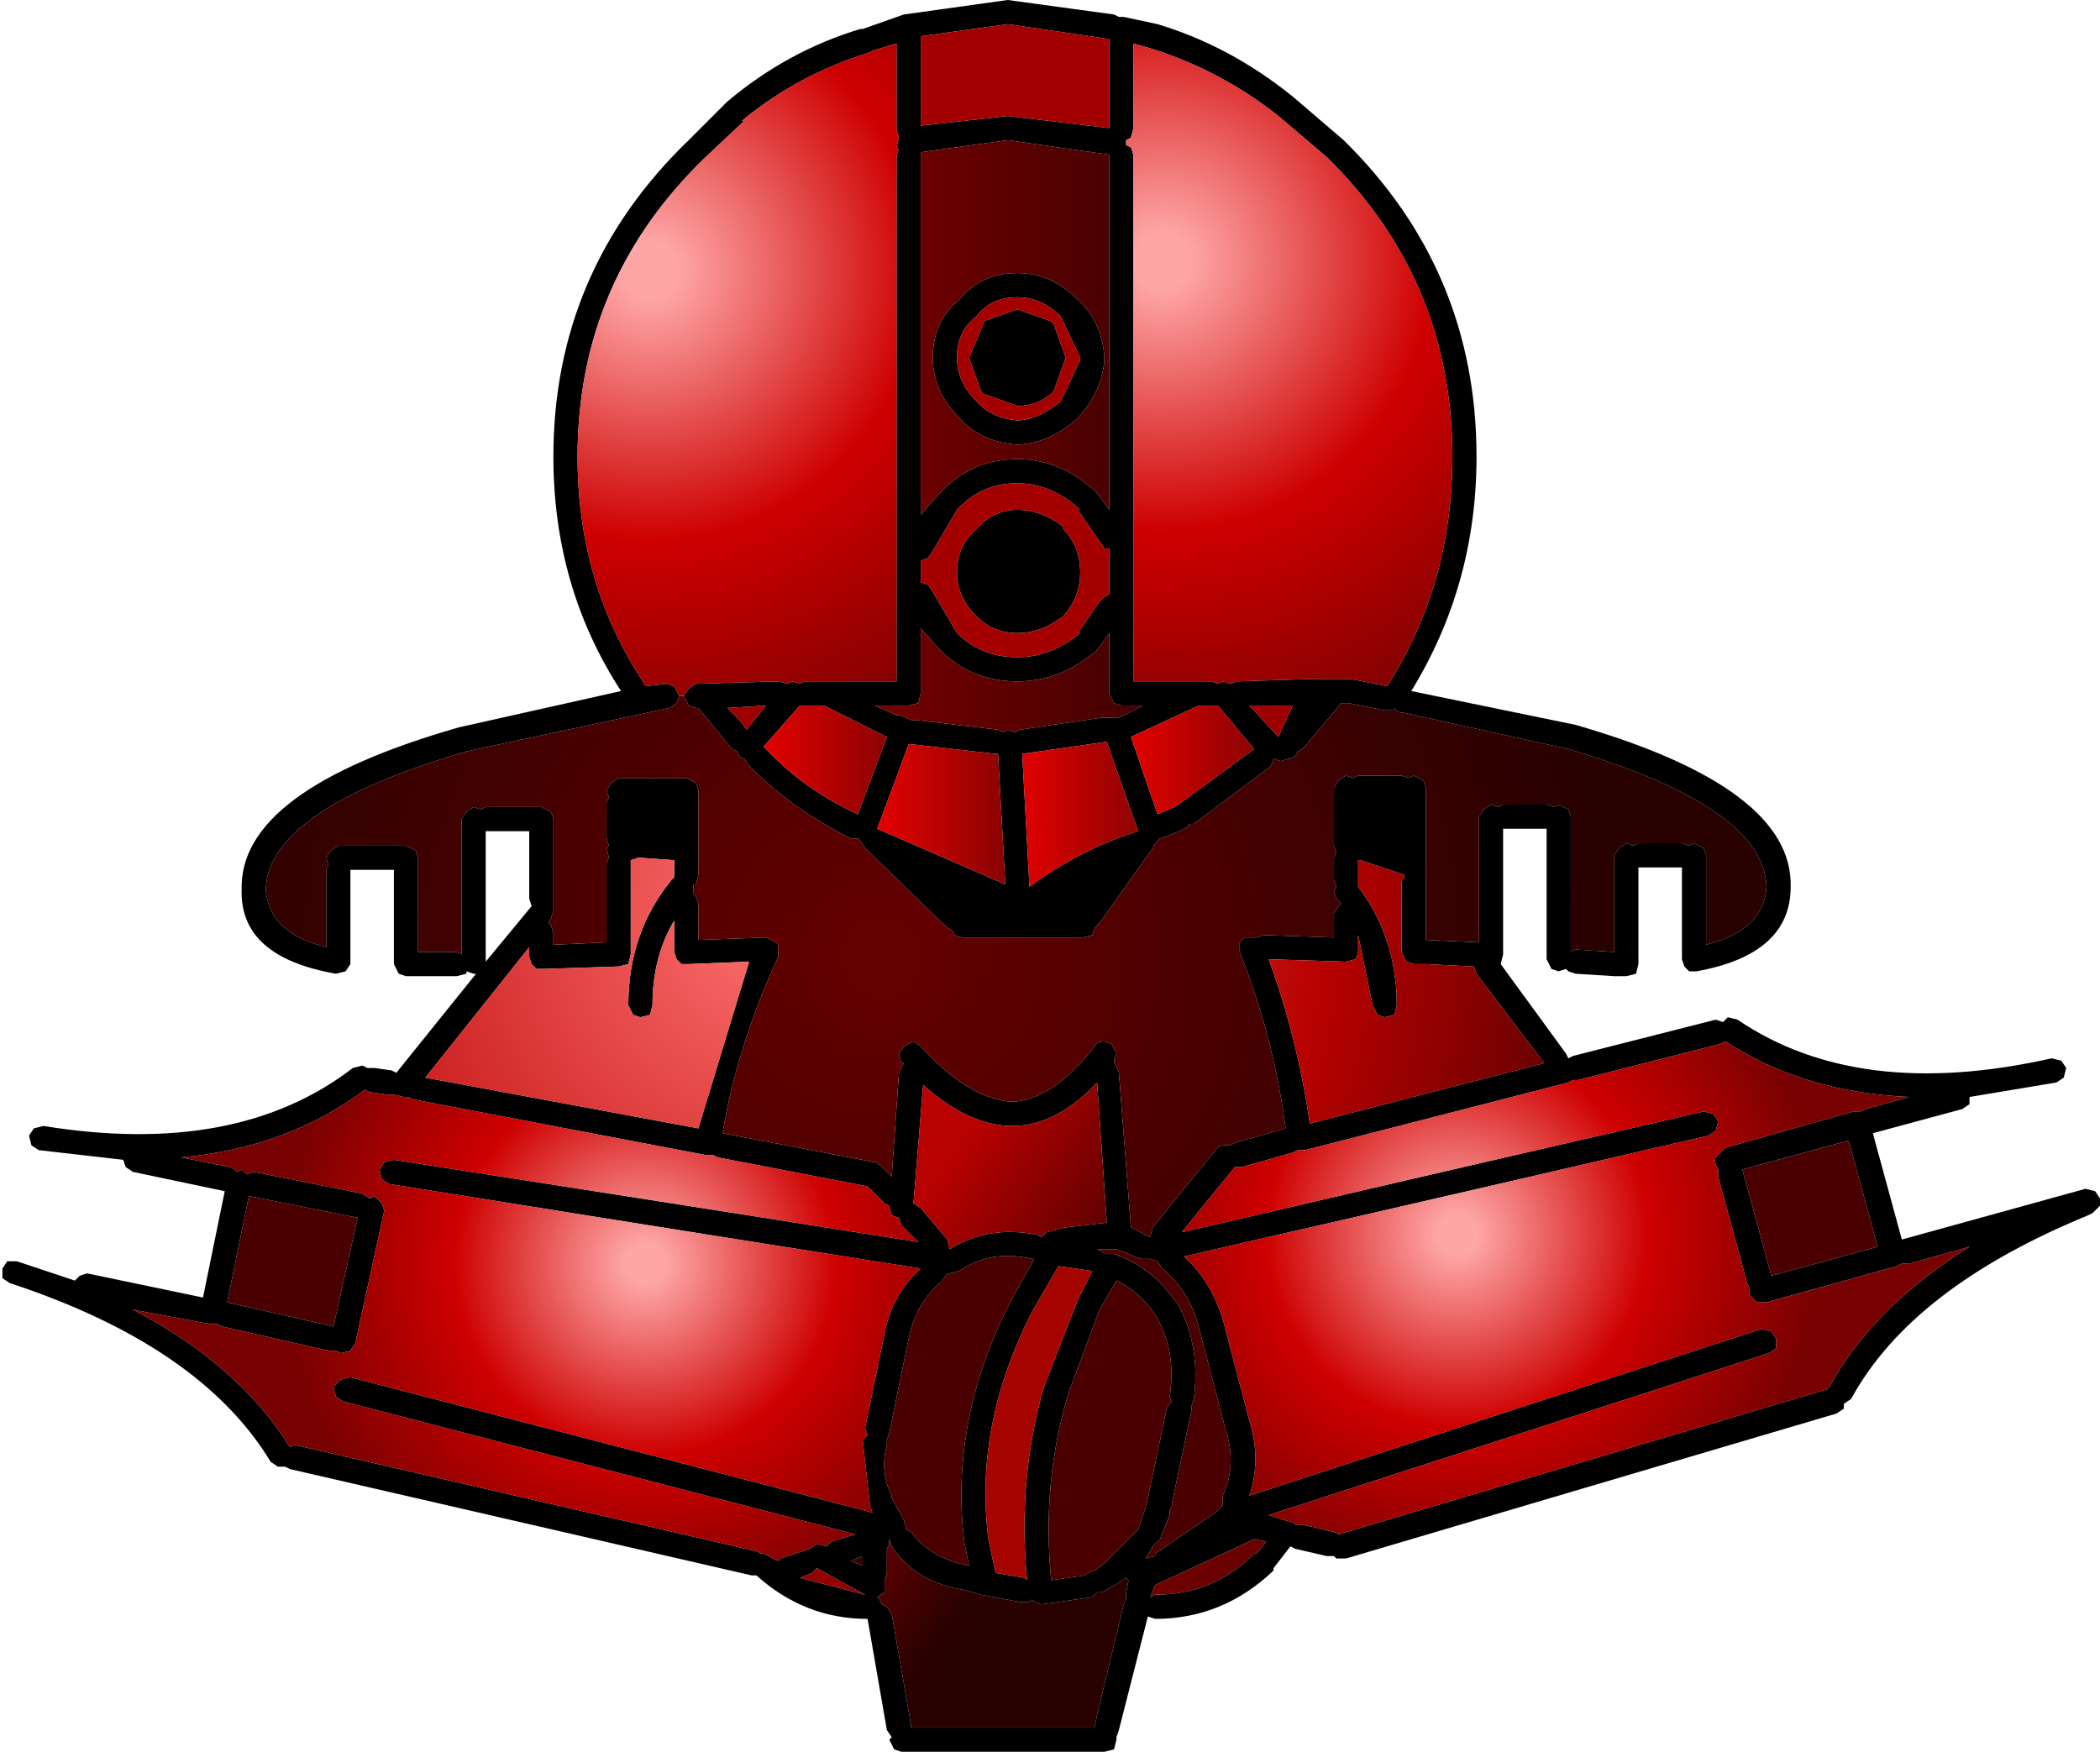 <?xml version="1.0" encoding="UTF-8" standalone="no"?>
<svg xmlns:xlink="http://www.w3.org/1999/xlink" height="36.25px" width="43.45px" xmlns="http://www.w3.org/2000/svg">
  <g transform="matrix(1.0, 0.0, 0.0, 1.0, 20.85, 19.2)">
    <path d="M2.3 -18.85 L2.4 -18.85 3.1 -18.7 Q4.6 -18.25 5.9 -17.2 L6.95 -16.3 Q9.7 -13.6 9.7 -9.75 9.7 -7.1 8.35 -4.9 L11.75 -4.2 Q16.25 -2.9 16.2 -0.85 16.2 0.55 14.25 0.9 L14.1 0.9 14.0 0.8 13.95 0.65 13.95 -1.25 13.05 -1.25 13.05 0.75 13.0 0.95 12.8 1.0 12.7 1.0 12.55 1.0 11.75 0.95 11.6 0.9 11.55 0.85 11.4 0.9 11.25 0.85 11.15 0.65 11.15 -2.05 10.25 -2.05 10.25 0.55 10.2 0.75 11.55 2.6 11.6 2.7 11.7 2.65 14.65 1.9 14.8 1.95 14.9 1.85 15.1 1.9 Q17.6 3.6 21.6 2.7 L21.8 2.75 21.9 2.9 21.85 3.1 21.7 3.2 19.9 3.5 19.9 3.65 19.75 3.75 17.9 4.25 18.5 6.45 22.3 5.4 22.5 5.45 22.6 5.6 22.6 5.75 22.45 5.9 22.35 5.95 Q18.7 7.45 17.45 9.75 L17.3 9.85 17.3 9.95 17.15 10.05 7.0 13.05 6.8 13.05 6.75 13.0 6.6 13.0 5.95 12.85 5.85 12.8 5.5 13.25 5.5 13.3 Q4.45 14.3 3.05 14.3 L2.9 14.25 2.3 16.6 2.25 16.75 2.25 16.8 2.2 17.0 2.0 17.05 -2.2 17.05 -2.35 17.0 -2.45 16.8 -2.4 16.75 -2.5 16.6 -2.9 14.3 Q-4.2 14.3 -5.2 13.4 L-5.3 13.4 -14.85 11.2 -14.95 11.15 -15.1 11.15 -15.25 11.05 Q-16.7 8.65 -20.65 7.35 L-20.8 7.25 -20.8 7.05 -20.7 6.9 -20.5 6.9 -19.3 7.3 -19.2 7.2 -19.05 7.15 -16.65 7.65 -16.2 5.45 -18.1 5.05 -18.25 4.95 -18.3 4.8 -20.05 4.6 -20.2 4.5 -20.25 4.3 -20.15 4.15 -19.95 4.1 Q-15.95 4.75 -13.55 2.9 L-13.35 2.85 -13.25 2.9 -13.1 2.9 -12.75 2.95 -12.65 3.0 -11.0 0.95 -11.05 0.95 -11.2 0.9 -11.2 0.95 -11.4 1.0 -12.45 1.0 -12.6 0.95 -12.7 0.75 -12.7 -1.2 -13.6 -1.2 -13.6 0.45 -13.6 0.6 -13.6 0.75 -13.7 0.9 -13.9 0.95 Q-15.9 0.6 -15.85 -0.8 -15.9 -2.85 -11.35 -4.15 L-8.0 -4.9 Q-9.4 -7.05 -9.4 -9.75 -9.4 -13.6 -6.6 -16.3 L-5.8 -17.1 Q-4.55 -18.15 -3.05 -18.6 L-3.0 -18.6 -2.15 -18.9 0.0 -19.2 2.2 -18.9 2.3 -18.85 M2.6 -18.3 L2.6 -16.55 2.55 -16.35 2.45 -16.3 2.45 -16.2 2.55 -16.15 2.6 -16.0 2.6 -5.1 3.8 -5.1 3.95 -5.1 4.2 -5.1 4.35 -5.05 4.45 -5.1 4.6 -5.05 4.75 -5.1 6.3 -5.15 6.4 -5.15 6.75 -5.15 6.85 -5.15 7.1 -5.15 7.85 -5.0 Q9.2 -7.1 9.2 -9.75 9.2 -13.4 6.6 -15.95 L5.6 -16.8 Q4.4 -17.75 2.95 -18.2 L2.6 -18.3 M2.1 -16.0 L0.0 -16.3 -1.8 -16.05 -1.8 -8.55 -1.4 -9.0 Q-0.75 -9.7 0.2 -9.7 1.1 -9.7 1.85 -9.0 L2.1 -8.65 2.1 -16.0 M2.1 -18.4 L2.05 -18.4 0.0 -18.7 -1.8 -18.45 -1.8 -16.6 0.0 -16.8 2.1 -16.55 2.1 -18.4 M1.1 -12.65 Q0.7 -13.05 0.2 -13.05 -0.35 -13.05 -0.65 -12.65 -1.05 -12.35 -1.05 -11.8 -1.05 -11.3 -0.65 -10.9 -0.35 -10.55 0.2 -10.5 L0.25 -10.5 Q0.7 -10.55 1.1 -10.9 L1.5 -11.75 1.5 -11.8 1.1 -12.65 M0.2 -13.55 Q0.9 -13.55 1.45 -13.0 1.95 -12.55 2.0 -11.8 L2.0 -11.75 Q1.95 -11.1 1.45 -10.55 0.9 -10.05 0.25 -10.0 L0.2 -10.0 Q-0.55 -10.05 -1.0 -10.55 -1.55 -11.1 -1.55 -11.8 -1.55 -12.55 -1.0 -13.0 -0.55 -13.55 0.2 -13.55 M0.2 -8.65 Q0.7 -8.65 1.15 -8.3 L1.15 -8.25 Q1.5 -7.9 1.5 -7.35 1.5 -6.85 1.15 -6.45 0.7 -6.1 0.2 -6.1 -0.3 -6.1 -0.65 -6.45 -1.05 -6.85 -1.05 -7.35 -1.05 -7.9 -0.65 -8.25 -0.3 -8.65 0.2 -8.65 M2.1 -7.85 L2.0 -7.85 1.9 -8.0 1.45 -8.65 1.5 -8.65 Q0.9 -9.2 0.2 -9.2 -0.55 -9.2 -1.05 -8.65 L-1.55 -7.8 -1.65 -7.65 -1.8 -7.6 -1.8 -7.15 -1.65 -7.1 -1.55 -6.95 -1.05 -6.1 Q-0.55 -5.6 0.2 -5.6 0.9 -5.6 1.5 -6.1 L1.45 -6.1 1.9 -6.75 2.0 -6.85 2.1 -6.9 2.1 -7.85 M0.9 -12.55 L0.95 -12.5 1.2 -11.8 0.95 -11.1 0.9 -11.05 Q0.6 -10.8 0.2 -10.8 L-0.5 -11.05 -0.55 -11.1 -0.8 -11.8 -0.5 -12.5 -0.5 -12.55 0.2 -12.8 0.9 -12.55 M2.8 -4.6 L2.6 -4.6 2.5 -4.6 2.35 -4.6 2.2 -4.65 2.1 -4.85 2.1 -6.1 1.85 -5.75 Q1.1 -5.1 0.2 -5.1 -0.75 -5.1 -1.4 -5.75 L-1.8 -6.2 -1.8 -4.85 -1.85 -4.65 -2.05 -4.6 -2.15 -4.6 -2.3 -4.6 -2.75 -4.6 -2.3 -4.4 -2.25 -4.4 -2.1 -4.35 -2.0 -4.3 -1.9 -4.3 -0.2 -4.1 -0.1 -4.05 0.0 -4.1 0.15 -4.05 0.25 -4.1 1.95 -4.35 2.05 -4.35 2.15 -4.35 2.3 -4.35 2.4 -4.4 2.8 -4.6 M4.35 -4.6 L4.2 -4.6 3.95 -4.6 2.55 -3.95 3.1 -2.35 3.45 -2.5 3.6 -2.6 5.1 -3.7 4.35 -4.6 M2.05 -3.85 L0.3 -3.6 0.45 -0.85 Q1.55 -1.65 2.7 -2.0 L2.05 -3.85 M-6.8 -4.8 L-6.85 -4.65 -7.0 -4.55 -11.2 -3.65 Q-15.3 -2.45 -15.35 -0.8 -15.3 0.1 -14.1 0.4 L-14.1 -1.2 -14.05 -1.3 -14.1 -1.45 -14.0 -1.6 -13.85 -1.7 -12.45 -1.7 -12.25 -1.6 -12.2 -1.45 -12.2 -1.3 -12.2 -1.2 -12.2 0.5 -11.4 0.5 -11.3 0.55 -11.3 -2.25 -11.2 -2.4 -11.05 -2.5 -10.9 -2.45 -10.8 -2.5 -9.65 -2.5 -9.45 -2.4 -9.4 -2.25 -9.4 -2.1 -9.4 -2.0 -9.4 -0.6 -9.4 -0.45 -9.4 -0.35 -9.45 -0.2 -9.5 -0.1 -9.45 -0.05 -9.4 0.1 -9.4 0.35 -8.3 0.3 -8.3 -1.35 -8.25 -1.45 -8.3 -1.65 -8.25 -1.7 -8.3 -1.85 -8.3 -2.6 -8.25 -2.7 -8.3 -2.85 -8.2 -3.0 -8.05 -3.1 -6.65 -3.1 -6.45 -3.0 -6.4 -2.85 -6.4 -2.7 -6.4 -2.6 -6.4 -1.85 -6.4 -1.7 -6.4 -1.5 -6.4 -1.45 -6.4 -1.35 -6.4 -1.1 -6.45 -0.9 -6.5 -0.9 -6.5 -0.85 -6.5 -0.7 -6.45 -0.65 -6.4 -0.5 -6.4 0.25 -5.0 0.2 -4.9 0.25 -4.8 0.3 -4.75 0.35 -4.75 0.45 -4.75 0.55 -4.75 0.6 Q-5.6 2.45 -5.9 4.25 L-2.75 4.85 Q-2.7 4.85 -2.6 4.95 L-2.4 5.15 -2.25 3.0 -2.15 2.8 -2.2 2.8 -2.25 2.6 -2.15 2.45 -1.95 2.35 -1.8 2.45 Q-0.8 3.55 0.1 3.6 0.95 3.55 1.8 2.45 1.85 2.35 2.0 2.35 L2.15 2.4 2.25 2.6 2.2 2.75 2.2 2.8 2.25 2.85 2.3 3.0 2.55 6.2 2.95 6.4 3.0 6.2 4.3 4.6 Q4.35 4.5 4.5 4.5 L4.6 4.5 4.7 4.45 5.75 4.15 Q5.5 2.25 4.8 0.5 L4.8 0.3 4.9 0.2 5.1 0.2 5.15 0.2 5.3 0.15 6.75 0.2 6.75 -0.3 6.85 -0.45 6.9 -0.5 6.8 -0.6 6.75 -0.75 6.8 -0.85 6.75 -1.0 6.75 -1.45 6.8 -1.55 6.75 -1.7 6.75 -2.9 6.85 -3.05 7.0 -3.15 7.15 -3.1 7.25 -3.15 8.15 -3.15 8.3 -3.1 8.4 -3.15 8.6 -3.05 8.65 -2.9 8.65 -1.2 8.65 -1.05 8.65 -0.95 8.65 0.25 9.75 0.3 9.75 -2.3 9.85 -2.45 10.0 -2.55 10.15 -2.5 10.25 -2.55 11.15 -2.55 11.3 -2.5 11.4 -2.55 11.6 -2.45 11.65 -2.3 11.65 0.5 11.75 0.45 12.55 0.5 12.55 -1.5 12.65 -1.65 12.8 -1.75 12.95 -1.7 13.05 -1.75 13.95 -1.75 14.1 -1.7 14.2 -1.75 14.4 -1.65 14.45 -1.5 14.45 0.35 Q15.65 0.05 15.7 -0.85 15.65 -2.5 11.6 -3.7 L8.2 -4.45 Q8.05 -4.45 8.0 -4.55 L8.0 -4.5 7.8 -4.5 7.05 -4.65 6.9 -4.65 6.1 -3.7 6.0 -3.65 5.95 -3.55 5.85 -3.5 5.8 -3.5 5.65 -3.45 5.5 -3.5 5.45 -3.35 3.85 -2.15 3.75 -2.15 3.75 -2.1 3.55 -2.0 3.3 -1.9 3.15 -1.85 3.05 -1.75 3.0 -1.65 1.9 -0.1 1.8 0.0 1.75 0.15 1.55 0.2 -0.95 0.2 -1.1 0.15 -1.15 0.05 -1.25 0.0 -2.95 -1.65 -3.05 -1.8 -3.1 -1.85 -3.25 -1.85 Q-4.45 -2.45 -5.35 -3.35 L-5.45 -3.5 -5.55 -3.55 -5.6 -3.65 -5.7 -3.7 -5.75 -3.75 -5.95 -4.0 -6.4 -4.55 -6.45 -4.55 -6.6 -4.6 -6.7 -4.8 -6.6 -4.95 -6.45 -5.05 -4.75 -5.1 -4.55 -5.05 -4.45 -5.1 -4.3 -5.05 -4.2 -5.1 -3.8 -5.1 -3.7 -5.1 -2.3 -5.1 -2.3 -16.0 -2.25 -16.1 -2.3 -16.15 -2.25 -16.35 -2.3 -16.5 -2.3 -18.3 -2.8 -18.15 -2.9 -18.1 Q-4.35 -17.65 -5.5 -16.7 L-5.45 -16.7 -6.25 -15.95 Q-8.9 -13.4 -8.9 -9.75 -8.9 -7.15 -7.55 -5.1 L-7.5 -5.0 -7.05 -5.05 -6.9 -5.0 -6.8 -4.8 M5.6 -3.95 L5.9 -4.6 5.0 -4.6 5.6 -3.95 M7.25 -1.4 L7.25 -1.0 7.25 -0.85 Q8.05 0.2 8.05 1.6 L8.0 1.8 7.8 1.85 7.65 1.8 7.55 1.6 7.25 0.15 7.25 0.2 7.25 0.35 7.25 0.5 7.2 0.65 7.0 0.7 5.4 0.65 Q6.0 2.3 6.25 4.05 L11.1 2.8 9.7 0.95 9.65 0.8 8.65 0.75 8.55 0.75 8.4 0.75 8.25 0.7 8.15 0.5 8.15 -0.95 8.2 -1.05 8.2 -1.1 8.05 -1.15 7.3 -1.4 7.25 -1.4 M17.4 4.4 L15.2 5.0 15.8 7.2 18.0 6.6 17.4 4.4 M17.5 3.8 L17.65 3.8 17.75 3.75 18.65 3.5 Q16.45 3.4 14.85 2.35 L14.75 2.4 11.8 3.15 11.7 3.15 11.6 3.2 6.15 4.6 6.0 4.6 5.9 4.65 4.85 4.95 4.7 4.95 3.6 6.3 14.4 3.8 14.6 3.85 14.7 4.0 14.65 4.2 14.5 4.3 3.65 6.8 Q4.2 7.3 4.45 8.1 L5.0 10.2 Q5.25 11.0 5.0 11.75 L15.6 8.3 15.8 8.35 15.9 8.5 15.9 8.7 15.75 8.8 5.4 12.15 5.55 12.2 5.7 12.25 5.9 12.3 5.95 12.35 6.1 12.35 6.75 12.5 6.85 12.55 16.95 9.55 17.0 9.5 Q17.9 7.85 19.9 6.6 L18.65 6.95 18.5 6.95 18.4 7.0 15.7 7.75 15.5 7.75 15.35 7.6 15.35 7.45 15.3 7.35 14.7 5.15 14.7 5.0 14.65 4.9 Q14.6 4.75 14.7 4.7 L14.85 4.55 17.5 3.8 M2.05 6.1 L1.85 3.2 Q1.0 4.1 0.1 4.1 -0.8 4.1 -1.75 3.25 L-1.95 5.7 -1.8 5.8 -1.25 6.45 -1.2 6.65 Q-0.4 6.15 0.6 6.35 L0.7 6.4 0.8 6.3 1.2 6.2 2.05 6.1 M3.05 8.0 Q2.7 7.5 2.25 7.3 L1.9 7.9 1.25 9.65 Q0.7 11.5 0.9 13.5 L1.6 13.4 1.65 13.35 1.8 13.3 2.0 13.15 2.55 12.6 2.65 12.5 2.7 12.45 2.85 12.0 2.9 11.8 3.3 9.9 3.4 9.8 3.35 9.7 Q3.5 8.75 3.05 8.0 M3.2 7.05 L3.1 6.9 2.95 6.85 2.9 6.85 2.75 6.85 2.25 6.65 1.85 6.65 1.95 6.7 2.0 6.75 2.2 6.75 Q2.95 7.0 3.45 7.7 L3.5 7.75 Q4.0 8.65 3.85 9.75 L3.8 9.9 3.8 10.0 3.4 11.9 3.4 11.95 3.35 12.05 3.35 12.15 3.15 12.65 3.0 12.8 2.95 12.9 2.85 13.05 3.05 13.0 3.05 12.95 4.15 12.2 4.3 12.1 4.35 12.05 4.45 11.95 4.45 11.75 Q4.75 11.1 4.5 10.35 L3.95 8.25 Q3.75 7.5 3.2 7.05 M1.45 7.7 L1.75 7.1 1.05 7.0 0.5 7.95 Q-0.7 10.3 -0.4 12.65 L-0.25 13.35 0.35 13.45 0.4 13.5 Q0.2 11.4 0.75 9.5 L1.45 7.7 M0.55 6.85 L0.5 6.85 Q-0.35 6.65 -1.0 7.1 L-1.2 7.15 -1.25 7.15 -1.35 7.3 Q-1.9 7.75 -2.05 8.5 L-2.45 10.45 -2.5 10.6 -2.5 10.7 Q-2.65 11.25 -2.4 11.75 L-2.4 11.8 -2.15 12.25 -2.1 12.45 -2.0 12.5 Q-1.6 13.05 -0.8 13.2 L-0.9 12.7 Q-1.2 10.2 0.05 7.75 L0.55 6.85 M5.35 12.7 L5.1 12.65 3.05 13.6 2.95 13.85 3.05 13.8 Q4.25 13.8 5.1 12.95 L5.15 12.95 5.35 12.7 M1.85 13.75 L1.75 13.85 0.7 14.0 0.55 13.95 0.5 13.9 0.45 13.95 0.25 13.95 -0.55 13.8 -0.9 13.7 Q-1.9 13.55 -2.4 12.8 L-2.45 12.65 -2.45 12.75 -2.5 12.85 -2.5 12.95 -2.5 13.35 -2.55 13.5 -2.55 13.55 -2.55 13.75 -2.7 13.85 -2.65 13.9 -2.6 14.0 -2.5 14.05 -2.4 14.2 -2.0 16.5 -2.0 16.55 1.8 16.55 1.8 16.5 2.4 14.0 2.45 13.9 2.45 13.75 2.5 13.5 2.45 13.45 2.3 13.55 1.95 13.75 1.85 13.75 M-5.55 -4.3 L-5.4 -4.1 -5.0 -4.6 -5.8 -4.55 -5.55 -4.3 M-9.85 -0.45 L-9.9 -0.6 -9.9 -2.0 -10.8 -2.0 -10.8 0.7 -9.85 -0.45 M-7.8 -1.4 L-7.8 -1.35 -7.8 0.55 -7.85 0.75 -8.05 0.8 -9.6 0.85 -9.75 0.85 -9.85 0.75 -9.9 0.6 -9.9 0.4 -12.05 3.1 -6.4 4.15 -5.35 0.7 -6.6 0.75 -6.75 0.75 -6.85 0.65 -6.9 0.5 -6.9 -0.15 Q-7.35 0.6 -7.35 1.6 L-7.4 1.8 -7.6 1.85 -7.75 1.8 -7.85 1.6 Q-7.85 0.1 -6.95 -1.0 L-6.9 -1.05 -6.9 -1.4 -7.6 -1.45 -7.65 -1.45 -7.8 -1.4 M-2.0 -3.8 L-2.05 -3.8 -2.7 -2.05 -0.05 -0.9 -0.2 -3.6 -0.25 -3.6 -2.0 -3.8 M-3.8 -4.6 L-4.2 -4.6 -4.3 -4.6 -5.05 -3.75 -5.0 -3.7 Q-4.2 -2.85 -3.1 -2.35 L-2.5 -3.95 -3.8 -4.6 M-2.55 5.7 L-2.9 5.35 -6.0 4.75 -6.1 4.7 -6.25 4.7 -12.3 3.55 -12.4 3.5 -12.5 3.5 -12.7 3.45 -12.85 3.45 -13.2 3.4 -13.3 3.35 Q-14.9 4.55 -17.1 4.75 L-16.1 4.95 Q-16.05 4.95 -15.95 5.05 L-15.85 5.0 -15.75 5.1 -15.6 5.05 -13.35 5.5 -13.2 5.6 -13.1 5.55 -12.95 5.7 -12.9 5.85 -13.5 8.6 -13.6 8.75 -13.8 8.8 -13.9 8.75 -14.05 8.75 -16.25 8.25 -16.35 8.2 -16.5 8.2 -18.1 7.9 Q-15.9 9.05 -14.85 10.75 L-14.75 10.7 -5.2 12.9 -5.1 12.95 -5.05 12.95 -4.85 13.05 -4.75 13.1 -4.7 13.05 -4.25 12.9 -4.1 12.85 -3.95 12.75 -3.75 12.8 -3.65 12.7 -3.15 12.55 -13.75 9.8 -13.9 9.7 -13.95 9.5 -13.8 9.35 -13.6 9.3 -2.8 12.1 -2.85 11.95 -3.0 10.6 -2.9 10.5 -2.95 10.35 -2.55 8.4 Q-2.4 7.6 -1.8 7.05 L-12.8 5.3 -12.95 5.2 -13.0 5.0 -12.9 4.85 -12.7 4.8 -1.85 6.5 -2.2 6.15 -2.25 6.0 -2.4 5.95 -2.45 5.75 -2.55 5.7 M-13.45 6.0 L-15.7 5.55 -16.15 7.75 -13.95 8.25 -13.45 6.0 M-3.0 13.0 L-3.25 13.1 -3.0 13.2 -3.0 13.0 M-3.95 13.25 L-4.05 13.35 -4.3 13.45 -2.95 13.8 -3.95 13.25" fill="#000000" fill-rule="evenodd" stroke="none"/>
    <path d="M2.1 -18.4 L2.1 -16.55 0.0 -16.8 -1.8 -16.6 -1.8 -18.45 0.0 -18.7 2.05 -18.4 2.1 -18.4" fill="#a30101" fill-rule="evenodd" stroke="none"/>
    <path d="M1.1 -12.65 L1.5 -11.8 1.5 -11.75 1.1 -10.9 Q0.7 -10.55 0.25 -10.5 L0.2 -10.5 Q-0.35 -10.55 -0.65 -10.9 -1.05 -11.3 -1.05 -11.8 -1.05 -12.35 -0.65 -12.65 -0.35 -13.05 0.2 -13.05 0.7 -13.05 1.1 -12.65 M0.9 -12.55 L0.2 -12.8 -0.5 -12.55 -0.5 -12.5 -0.8 -11.8 -0.55 -11.1 -0.5 -11.05 0.2 -10.8 Q0.6 -10.8 0.9 -11.05 L0.95 -11.1 1.2 -11.8 0.95 -12.5 0.9 -12.55 M2.1 -7.85 L2.1 -6.9 2.0 -6.85 1.9 -6.75 1.45 -6.1 1.5 -6.1 Q0.9 -5.6 0.2 -5.6 -0.55 -5.6 -1.05 -6.1 L-1.55 -6.95 -1.65 -7.1 -1.8 -7.15 -1.8 -7.6 -1.65 -7.65 -1.55 -7.8 -1.05 -8.65 Q-0.55 -9.2 0.2 -9.2 0.9 -9.2 1.5 -8.65 L1.45 -8.65 1.9 -8.0 2.0 -7.85 2.1 -7.85 M0.2 -8.65 Q-0.3 -8.65 -0.65 -8.25 -1.05 -7.9 -1.05 -7.35 -1.05 -6.85 -0.65 -6.45 -0.3 -6.1 0.2 -6.1 0.7 -6.1 1.15 -6.45 1.5 -6.85 1.5 -7.35 1.5 -7.9 1.15 -8.25 L1.15 -8.3 Q0.7 -8.65 0.2 -8.65" fill="#a50000" fill-rule="evenodd" stroke="none"/>
    <path d="M5.6 -3.95 L5.0 -4.6 5.9 -4.6 5.6 -3.95 M-5.55 -4.3 L-5.8 -4.55 -5.0 -4.6 -5.4 -4.1 -5.55 -4.3" fill="#9c0000" fill-rule="evenodd" stroke="none"/>
    <path d="M17.4 4.4 L18.0 6.6 15.8 7.2 15.2 5.0 17.4 4.4 M3.2 7.05 Q3.75 7.5 3.95 8.25 L4.5 10.35 Q4.75 11.1 4.45 11.75 L4.45 11.95 4.35 12.05 4.3 12.1 4.15 12.2 3.05 12.95 3.05 13.0 2.85 13.05 2.95 12.9 3.0 12.8 3.15 12.65 3.35 12.15 3.35 12.05 3.4 11.95 3.4 11.9 3.8 10.0 3.8 9.9 3.85 9.75 Q4.0 8.65 3.5 7.75 L3.45 7.7 Q2.95 7.0 2.2 6.75 L2.0 6.75 1.95 6.7 1.85 6.65 2.25 6.65 2.75 6.85 2.9 6.85 2.95 6.85 3.1 6.9 3.2 7.05 M3.05 8.0 Q3.5 8.75 3.35 9.7 L3.4 9.8 3.3 9.9 2.9 11.8 2.85 12.0 2.7 12.45 2.65 12.5 2.55 12.6 2.0 13.15 1.8 13.3 1.65 13.35 1.6 13.4 0.9 13.5 Q0.7 11.5 1.25 9.65 L1.9 7.9 2.25 7.3 Q2.7 7.5 3.05 8.0 M0.55 6.85 L0.05 7.75 Q-1.2 10.2 -0.9 12.7 L-0.8 13.2 Q-1.6 13.05 -2.0 12.5 L-2.1 12.45 -2.15 12.25 -2.4 11.8 -2.4 11.75 Q-2.65 11.25 -2.5 10.7 L-2.5 10.6 -2.45 10.45 -2.05 8.5 Q-1.9 7.75 -1.35 7.3 L-1.25 7.15 -1.2 7.15 -1.0 7.1 Q-0.35 6.65 0.5 6.85 L0.55 6.85 M-13.45 6.0 L-13.95 8.25 -16.15 7.75 -15.7 5.55 -13.45 6.0" fill="#4a0000" fill-rule="evenodd" stroke="none"/>
    <path d="M1.45 7.7 L0.75 9.5 Q0.2 11.4 0.4 13.5 L0.35 13.45 -0.25 13.35 -0.4 12.65 Q-0.7 10.3 0.5 7.95 L1.05 7.0 1.75 7.1 1.45 7.7" fill="#a50400" fill-rule="evenodd" stroke="none"/>
    <path d="M2.6 -18.3 L2.95 -18.2 Q4.4 -17.75 5.6 -16.8 L6.6 -15.95 Q9.2 -13.4 9.2 -9.75 9.2 -7.1 7.85 -5.0 L7.1 -5.15 6.85 -5.15 6.75 -5.15 6.4 -5.15 6.3 -5.15 4.75 -5.1 4.6 -5.05 4.45 -5.1 4.35 -5.05 4.2 -5.1 3.95 -5.1 3.8 -5.1 2.6 -5.1 2.6 -16.0 2.55 -16.15 2.45 -16.2 2.45 -16.3 2.55 -16.35 2.6 -16.55 2.6 -18.3" fill="url(#gradient0)" fill-rule="evenodd" stroke="none"/>
    <path d="M2.1 -16.0 L2.1 -8.65 1.85 -9.0 Q1.1 -9.7 0.2 -9.7 -0.75 -9.7 -1.4 -9.0 L-1.8 -8.55 -1.8 -16.05 0.0 -16.3 2.1 -16.0 M0.2 -13.55 Q-0.55 -13.55 -1.0 -13.0 -1.55 -12.55 -1.55 -11.8 -1.55 -11.1 -1.0 -10.55 -0.55 -10.05 0.2 -10.0 L0.25 -10.0 Q0.9 -10.05 1.45 -10.55 1.95 -11.1 2.0 -11.75 L2.0 -11.8 Q1.95 -12.55 1.45 -13.0 0.9 -13.55 0.2 -13.55 M2.8 -4.6 L2.4 -4.4 2.3 -4.35 2.15 -4.35 2.05 -4.35 1.95 -4.35 0.25 -4.1 0.15 -4.05 0.0 -4.1 -0.1 -4.05 -0.2 -4.1 -1.9 -4.3 -2.0 -4.3 -2.1 -4.35 -2.25 -4.4 -2.3 -4.4 -2.75 -4.6 -2.3 -4.6 -2.15 -4.6 -2.05 -4.6 -1.85 -4.65 -1.8 -4.85 -1.8 -6.2 -1.4 -5.75 Q-0.75 -5.1 0.2 -5.1 1.1 -5.1 1.85 -5.75 L2.1 -6.1 2.1 -4.85 2.2 -4.65 2.35 -4.6 2.5 -4.6 2.6 -4.6 2.8 -4.6" fill="url(#gradient1)" fill-rule="evenodd" stroke="none"/>
    <path d="M4.35 -4.6 L5.1 -3.7 3.6 -2.6 3.45 -2.5 3.1 -2.35 2.55 -3.95 3.95 -4.6 4.2 -4.6 4.35 -4.6" fill="url(#gradient2)" fill-rule="evenodd" stroke="none"/>
    <path d="M2.05 -3.85 L2.7 -2.0 Q1.55 -1.65 0.45 -0.85 L0.3 -3.6 2.05 -3.85" fill="url(#gradient3)" fill-rule="evenodd" stroke="none"/>
    <path d="M-6.7 -4.8 L-6.6 -4.6 -6.45 -4.55 -6.4 -4.55 -5.95 -4.0 -5.75 -3.75 -5.7 -3.7 -5.6 -3.65 -5.55 -3.55 -5.45 -3.5 -5.35 -3.35 Q-4.45 -2.45 -3.25 -1.85 L-3.1 -1.85 -3.05 -1.8 -2.95 -1.65 -1.25 0.0 -1.15 0.05 -1.1 0.15 -0.95 0.2 1.55 0.2 1.75 0.15 1.8 0.0 1.9 -0.1 3.0 -1.65 3.05 -1.75 3.15 -1.85 3.3 -1.9 3.55 -2.0 3.75 -2.1 3.75 -2.15 3.85 -2.15 5.45 -3.35 5.5 -3.5 5.65 -3.45 5.8 -3.5 5.85 -3.5 5.95 -3.55 6.0 -3.65 6.1 -3.7 6.9 -4.65 7.05 -4.65 7.8 -4.5 8.0 -4.5 8.0 -4.55 Q8.05 -4.45 8.2 -4.45 L11.6 -3.7 Q15.65 -2.5 15.7 -0.85 15.65 0.05 14.45 0.35 L14.45 -1.5 14.4 -1.65 14.2 -1.75 14.1 -1.7 13.95 -1.75 13.05 -1.75 12.95 -1.7 12.8 -1.75 12.65 -1.65 12.55 -1.5 12.55 0.5 11.75 0.45 11.65 0.5 11.65 -2.3 11.6 -2.45 11.4 -2.55 11.3 -2.5 11.15 -2.55 10.25 -2.55 10.15 -2.5 10.0 -2.55 9.85 -2.45 9.75 -2.3 9.75 0.3 8.65 0.25 8.65 -0.95 8.65 -1.05 8.65 -1.2 8.65 -2.9 8.6 -3.05 8.4 -3.15 8.3 -3.1 8.15 -3.15 7.25 -3.15 7.15 -3.1 7.0 -3.15 6.85 -3.05 6.75 -2.9 6.75 -1.7 6.8 -1.55 6.75 -1.45 6.75 -1.0 6.8 -0.85 6.75 -0.75 6.8 -0.6 6.9 -0.5 6.85 -0.45 6.75 -0.3 6.75 0.2 5.3 0.15 5.15 0.2 5.1 0.2 4.9 0.2 4.8 0.3 4.8 0.5 Q5.5 2.25 5.75 4.15 L4.7 4.45 4.6 4.5 4.5 4.5 Q4.35 4.5 4.3 4.6 L3.0 6.2 2.95 6.4 2.55 6.2 2.3 3.0 2.25 2.85 2.2 2.8 2.2 2.75 2.25 2.6 2.15 2.4 2.0 2.35 Q1.85 2.35 1.8 2.45 0.95 3.55 0.1 3.6 -0.8 3.55 -1.8 2.45 L-1.95 2.35 -2.15 2.45 -2.25 2.6 -2.2 2.8 -2.15 2.8 -2.25 3.0 -2.4 5.15 -2.6 4.95 Q-2.7 4.85 -2.75 4.85 L-5.9 4.25 Q-5.6 2.45 -4.75 0.6 L-4.75 0.55 -4.75 0.45 -4.75 0.35 -4.8 0.3 -4.9 0.25 -5.0 0.2 -6.4 0.25 -6.4 -0.5 -6.45 -0.65 -6.5 -0.7 -6.5 -0.85 -6.5 -0.9 -6.45 -0.9 -6.4 -1.1 -6.4 -1.35 -6.4 -1.45 -6.4 -1.5 -6.4 -1.7 -6.4 -1.85 -6.4 -2.6 -6.4 -2.7 -6.4 -2.85 -6.45 -3.0 -6.65 -3.1 -8.05 -3.1 -8.2 -3.0 -8.3 -2.85 -8.25 -2.7 -8.3 -2.6 -8.3 -1.85 -8.25 -1.7 -8.3 -1.65 -8.25 -1.45 -8.3 -1.35 -8.3 0.3 -9.4 0.35 -9.4 0.1 -9.45 -0.05 -9.5 -0.1 -9.45 -0.2 -9.4 -0.35 -9.4 -0.45 -9.4 -0.6 -9.4 -2.0 -9.4 -2.1 -9.4 -2.25 -9.45 -2.4 -9.65 -2.5 -10.8 -2.5 -10.9 -2.45 -11.05 -2.5 -11.2 -2.4 -11.3 -2.25 -11.3 0.55 -11.4 0.5 -12.2 0.5 -12.2 -1.2 -12.2 -1.3 -12.2 -1.45 -12.25 -1.6 -12.45 -1.7 -13.85 -1.7 -14.0 -1.6 -14.1 -1.45 -14.05 -1.3 -14.1 -1.2 -14.1 0.4 Q-15.3 0.1 -15.35 -0.8 -15.3 -2.45 -11.2 -3.65 L-7.0 -4.55 -6.85 -4.65 -6.8 -4.8 -6.7 -4.8 M-3.0 13.0 L-3.0 13.2 -3.25 13.1 -3.0 13.0" fill="url(#gradient4)" fill-rule="evenodd" stroke="none"/>
    <path d="M7.25 -1.4 L7.3 -1.4 8.05 -1.15 8.2 -1.1 8.2 -1.05 8.15 -0.95 8.15 0.5 8.25 0.7 8.4 0.75 8.55 0.75 8.65 0.75 9.65 0.8 9.7 0.95 11.1 2.8 6.25 4.05 Q6.0 2.3 5.4 0.65 L7.0 0.7 7.2 0.65 7.25 0.5 7.25 0.35 7.25 0.2 7.25 0.15 7.55 1.6 7.65 1.8 7.8 1.85 8.0 1.8 8.05 1.6 Q8.05 0.2 7.25 -0.85 L7.25 -1.0 7.25 -1.4 M5.35 12.7 L5.15 12.95 5.1 12.95 Q4.25 13.8 3.05 13.8 L2.95 13.85 3.05 13.6 5.1 12.65 5.35 12.7 M-7.8 -1.4 L-7.65 -1.45 -7.6 -1.45 -6.9 -1.4 -6.9 -1.05 -6.95 -1.0 Q-7.85 0.1 -7.85 1.6 L-7.75 1.8 -7.6 1.85 -7.4 1.8 -7.35 1.6 Q-7.35 0.6 -6.9 -0.15 L-6.9 0.5 -6.85 0.65 -6.75 0.75 -6.6 0.75 -5.35 0.7 -6.4 4.15 -12.05 3.1 -9.9 0.4 -9.9 0.6 -9.85 0.75 -9.75 0.85 -9.6 0.85 -8.05 0.8 -7.85 0.75 -7.8 0.55 -7.8 -1.35 -7.8 -1.4 M-3.95 13.25 L-2.95 13.8 -4.3 13.45 -4.05 13.35 -3.95 13.25" fill="url(#gradient5)" fill-rule="evenodd" stroke="none"/>
    <path d="M-2.0 -3.8 L-0.25 -3.6 -0.2 -3.6 -0.05 -0.9 -2.7 -2.05 -2.05 -3.8 -2.0 -3.8" fill="url(#gradient6)" fill-rule="evenodd" stroke="none"/>
    <path d="M17.5 3.8 L14.85 4.55 14.7 4.7 Q14.6 4.75 14.65 4.9 L14.7 5.0 14.7 5.15 15.3 7.35 15.35 7.45 15.35 7.6 15.5 7.75 15.7 7.75 18.4 7.0 18.5 6.95 18.65 6.95 19.9 6.6 Q17.9 7.85 17.0 9.5 L16.95 9.55 6.85 12.55 6.75 12.5 6.1 12.35 5.95 12.35 5.9 12.3 5.7 12.25 5.55 12.2 5.4 12.15 15.75 8.8 15.9 8.7 15.9 8.5 15.8 8.35 15.6 8.3 5.0 11.75 Q5.25 11.0 5.0 10.2 L4.45 8.1 Q4.2 7.3 3.65 6.8 L14.5 4.3 14.65 4.2 14.7 4.0 14.6 3.85 14.4 3.8 3.6 6.3 4.7 4.95 4.85 4.95 5.9 4.65 6.0 4.6 6.15 4.6 11.6 3.2 11.7 3.15 11.8 3.15 14.75 2.4 14.85 2.35 Q16.45 3.4 18.65 3.5 L17.75 3.75 17.65 3.8 17.5 3.8" fill="url(#gradient7)" fill-rule="evenodd" stroke="none"/>
    <path d="M2.05 6.1 L1.2 6.2 0.8 6.3 0.7 6.4 0.6 6.35 Q-0.4 6.15 -1.2 6.65 L-1.25 6.45 -1.8 5.8 -1.95 5.7 -1.75 3.25 Q-0.8 4.1 0.1 4.1 1.0 4.1 1.85 3.2 L2.05 6.1 M1.85 13.75 L1.95 13.75 2.3 13.55 2.45 13.45 2.5 13.5 2.45 13.75 2.45 13.9 2.4 14.0 1.8 16.5 1.8 16.55 -2.0 16.55 -2.0 16.5 -2.4 14.2 -2.5 14.05 -2.6 14.0 -2.65 13.9 -2.7 13.85 -2.55 13.75 -2.55 13.55 -2.55 13.5 -2.5 13.35 -2.5 12.95 -2.5 12.85 -2.45 12.75 -2.45 12.65 -2.4 12.8 Q-1.9 13.55 -0.9 13.7 L-0.55 13.8 0.25 13.95 0.45 13.95 0.5 13.9 0.55 13.95 0.7 14.0 1.75 13.85 1.85 13.75" fill="url(#gradient8)" fill-rule="evenodd" stroke="none"/>
    <path d="M-6.8 -4.8 L-6.9 -5.0 -7.05 -5.05 -7.5 -5.0 -7.55 -5.1 Q-8.9 -7.15 -8.9 -9.75 -8.9 -13.4 -6.25 -15.95 L-5.45 -16.7 -5.5 -16.7 Q-4.35 -17.65 -2.9 -18.1 L-2.8 -18.15 -2.3 -18.3 -2.3 -16.5 -2.25 -16.35 -2.3 -16.15 -2.25 -16.1 -2.3 -16.0 -2.3 -5.1 -3.7 -5.1 -3.8 -5.1 -4.2 -5.1 -4.3 -5.05 -4.45 -5.1 -4.55 -5.05 -4.75 -5.1 -6.45 -5.05 -6.6 -4.95 -6.7 -4.8 -6.8 -4.8" fill="url(#gradient9)" fill-rule="evenodd" stroke="none"/>
    <path d="M-3.8 -4.6 L-2.5 -3.95 -3.1 -2.35 Q-4.2 -2.85 -5.0 -3.7 L-5.05 -3.75 -4.3 -4.6 -4.2 -4.6 -3.8 -4.6" fill="url(#gradient10)" fill-rule="evenodd" stroke="none"/>
    <path d="M-2.55 5.7 L-2.45 5.75 -2.4 5.95 -2.25 6.0 -2.2 6.15 -1.85 6.5 -12.7 4.8 -12.9 4.85 -13.0 5.0 -12.95 5.2 -12.8 5.3 -1.8 7.05 Q-2.4 7.6 -2.55 8.4 L-2.95 10.35 -2.9 10.5 -3.0 10.6 -2.85 11.95 -2.8 12.1 -13.6 9.3 -13.8 9.35 -13.95 9.5 -13.9 9.7 -13.75 9.8 -3.15 12.55 -3.65 12.7 -3.75 12.8 -3.95 12.75 -4.1 12.85 -4.25 12.9 -4.7 13.05 -4.75 13.1 -4.85 13.05 -5.05 12.95 -5.1 12.95 -5.2 12.9 -14.75 10.7 -14.85 10.75 Q-15.9 9.05 -18.1 7.9 L-16.5 8.2 -16.35 8.2 -16.25 8.25 -14.05 8.75 -13.9 8.75 -13.8 8.8 -13.6 8.75 -13.5 8.6 -12.9 5.85 -12.95 5.7 -13.1 5.55 -13.2 5.6 -13.35 5.5 -15.6 5.05 -15.75 5.1 -15.85 5.0 -15.95 5.05 Q-16.05 4.95 -16.1 4.95 L-17.1 4.75 Q-14.9 4.55 -13.3 3.35 L-13.2 3.4 -12.85 3.45 -12.7 3.45 -12.5 3.5 -12.4 3.5 -12.3 3.55 -6.25 4.7 -6.1 4.7 -6.0 4.75 -2.9 5.35 -2.55 5.7" fill="url(#gradient11)" fill-rule="evenodd" stroke="none"/>
  </g>
  <defs>
    <radialGradient cx="0" cy="0" gradientTransform="matrix(0.013, 0.0, 0.0, 0.013, 3.2, -13.8)" gradientUnits="userSpaceOnUse" id="gradient0" r="819.2" spreadMethod="pad">
      <stop offset="0.055" stop-color="#fea5a5"/>
      <stop offset="0.525" stop-color="#ce0000"/>
      <stop offset="1.0" stop-color="#780101"/>
    </radialGradient>
    <linearGradient gradientTransform="matrix(0.005, 0.0, 0.0, 0.008, 0.05, -10.2)" gradientUnits="userSpaceOnUse" id="gradient1" spreadMethod="pad" x1="-819.2" x2="819.2">
      <stop offset="0.055" stop-color="#7b0000"/>
      <stop offset="1.0" stop-color="#380101"/>
    </linearGradient>
    <linearGradient gradientTransform="matrix(0.002, 0.0, 0.0, 0.002, 3.8, -3.45)" gradientUnits="userSpaceOnUse" id="gradient2" spreadMethod="pad" x1="-819.2" x2="819.2">
      <stop offset="0.051" stop-color="#e90101"/>
      <stop offset="1.0" stop-color="#810303"/>
    </linearGradient>
    <linearGradient gradientTransform="matrix(0.002, 0.0, 0.0, 0.002, 1.5, -2.3)" gradientUnits="userSpaceOnUse" id="gradient3" spreadMethod="pad" x1="-819.2" x2="819.2">
      <stop offset="0.051" stop-color="#e90101"/>
      <stop offset="1.0" stop-color="#810303"/>
    </linearGradient>
    <radialGradient cx="0" cy="0" gradientTransform="matrix(0.018, 0.0, 0.0, 0.018, -2.6, 0.6)" gradientUnits="userSpaceOnUse" id="gradient4" r="819.2" spreadMethod="pad">
      <stop offset="0.051" stop-color="#630000"/>
      <stop offset="1.0" stop-color="#290101"/>
    </radialGradient>
    <radialGradient cx="0" cy="0" gradientTransform="matrix(0.025, 0.0, 0.0, 0.025, -4.8, -0.2)" gradientUnits="userSpaceOnUse" id="gradient5" r="819.2" spreadMethod="pad">
      <stop offset="0.0" stop-color="#fe7070"/>
      <stop offset="0.553" stop-color="#b80101"/>
      <stop offset="1.0" stop-color="#290101"/>
    </radialGradient>
    <linearGradient gradientTransform="matrix(0.002, 0.0, 0.0, 0.002, -1.4, -2.3)" gradientUnits="userSpaceOnUse" id="gradient6" spreadMethod="pad" x1="-819.2" x2="819.2">
      <stop offset="0.051" stop-color="#e90101"/>
      <stop offset="1.0" stop-color="#810303"/>
    </linearGradient>
    <radialGradient cx="0" cy="0" gradientTransform="matrix(0.002, 0.009, 0.009, -0.002, 9.3, 6.35)" gradientUnits="userSpaceOnUse" id="gradient7" r="819.2" spreadMethod="pad">
      <stop offset="0.055" stop-color="#fea5a5"/>
      <stop offset="0.525" stop-color="#ce0000"/>
      <stop offset="1.0" stop-color="#780101"/>
    </radialGradient>
    <linearGradient gradientTransform="matrix(0.003, 0.002, -0.005, 0.007, -0.4, 8.25)" gradientUnits="userSpaceOnUse" id="gradient8" spreadMethod="pad" x1="-819.2" x2="819.2">
      <stop offset="0.051" stop-color="#b80101"/>
      <stop offset="1.0" stop-color="#290101"/>
    </linearGradient>
    <radialGradient cx="0" cy="0" gradientTransform="matrix(0.013, 0.0, 0.0, 0.013, -7.4, -13.6)" gradientUnits="userSpaceOnUse" id="gradient9" r="819.2" spreadMethod="pad">
      <stop offset="0.055" stop-color="#fea5a5"/>
      <stop offset="0.525" stop-color="#ce0000"/>
      <stop offset="1.0" stop-color="#780101"/>
    </radialGradient>
    <linearGradient gradientTransform="matrix(0.002, 0.0, 0.0, 0.002, -3.8, -3.45)" gradientUnits="userSpaceOnUse" id="gradient10" spreadMethod="pad" x1="-819.2" x2="819.2">
      <stop offset="0.051" stop-color="#e90101"/>
      <stop offset="1.0" stop-color="#810303"/>
    </linearGradient>
    <radialGradient cx="0" cy="0" gradientTransform="matrix(-0.002, 0.009, -0.009, -0.002, -7.5, 6.95)" gradientUnits="userSpaceOnUse" id="gradient11" r="819.2" spreadMethod="pad">
      <stop offset="0.055" stop-color="#fea5a5"/>
      <stop offset="0.525" stop-color="#ce0000"/>
      <stop offset="1.0" stop-color="#780101"/>
    </radialGradient>
  </defs>
</svg>
